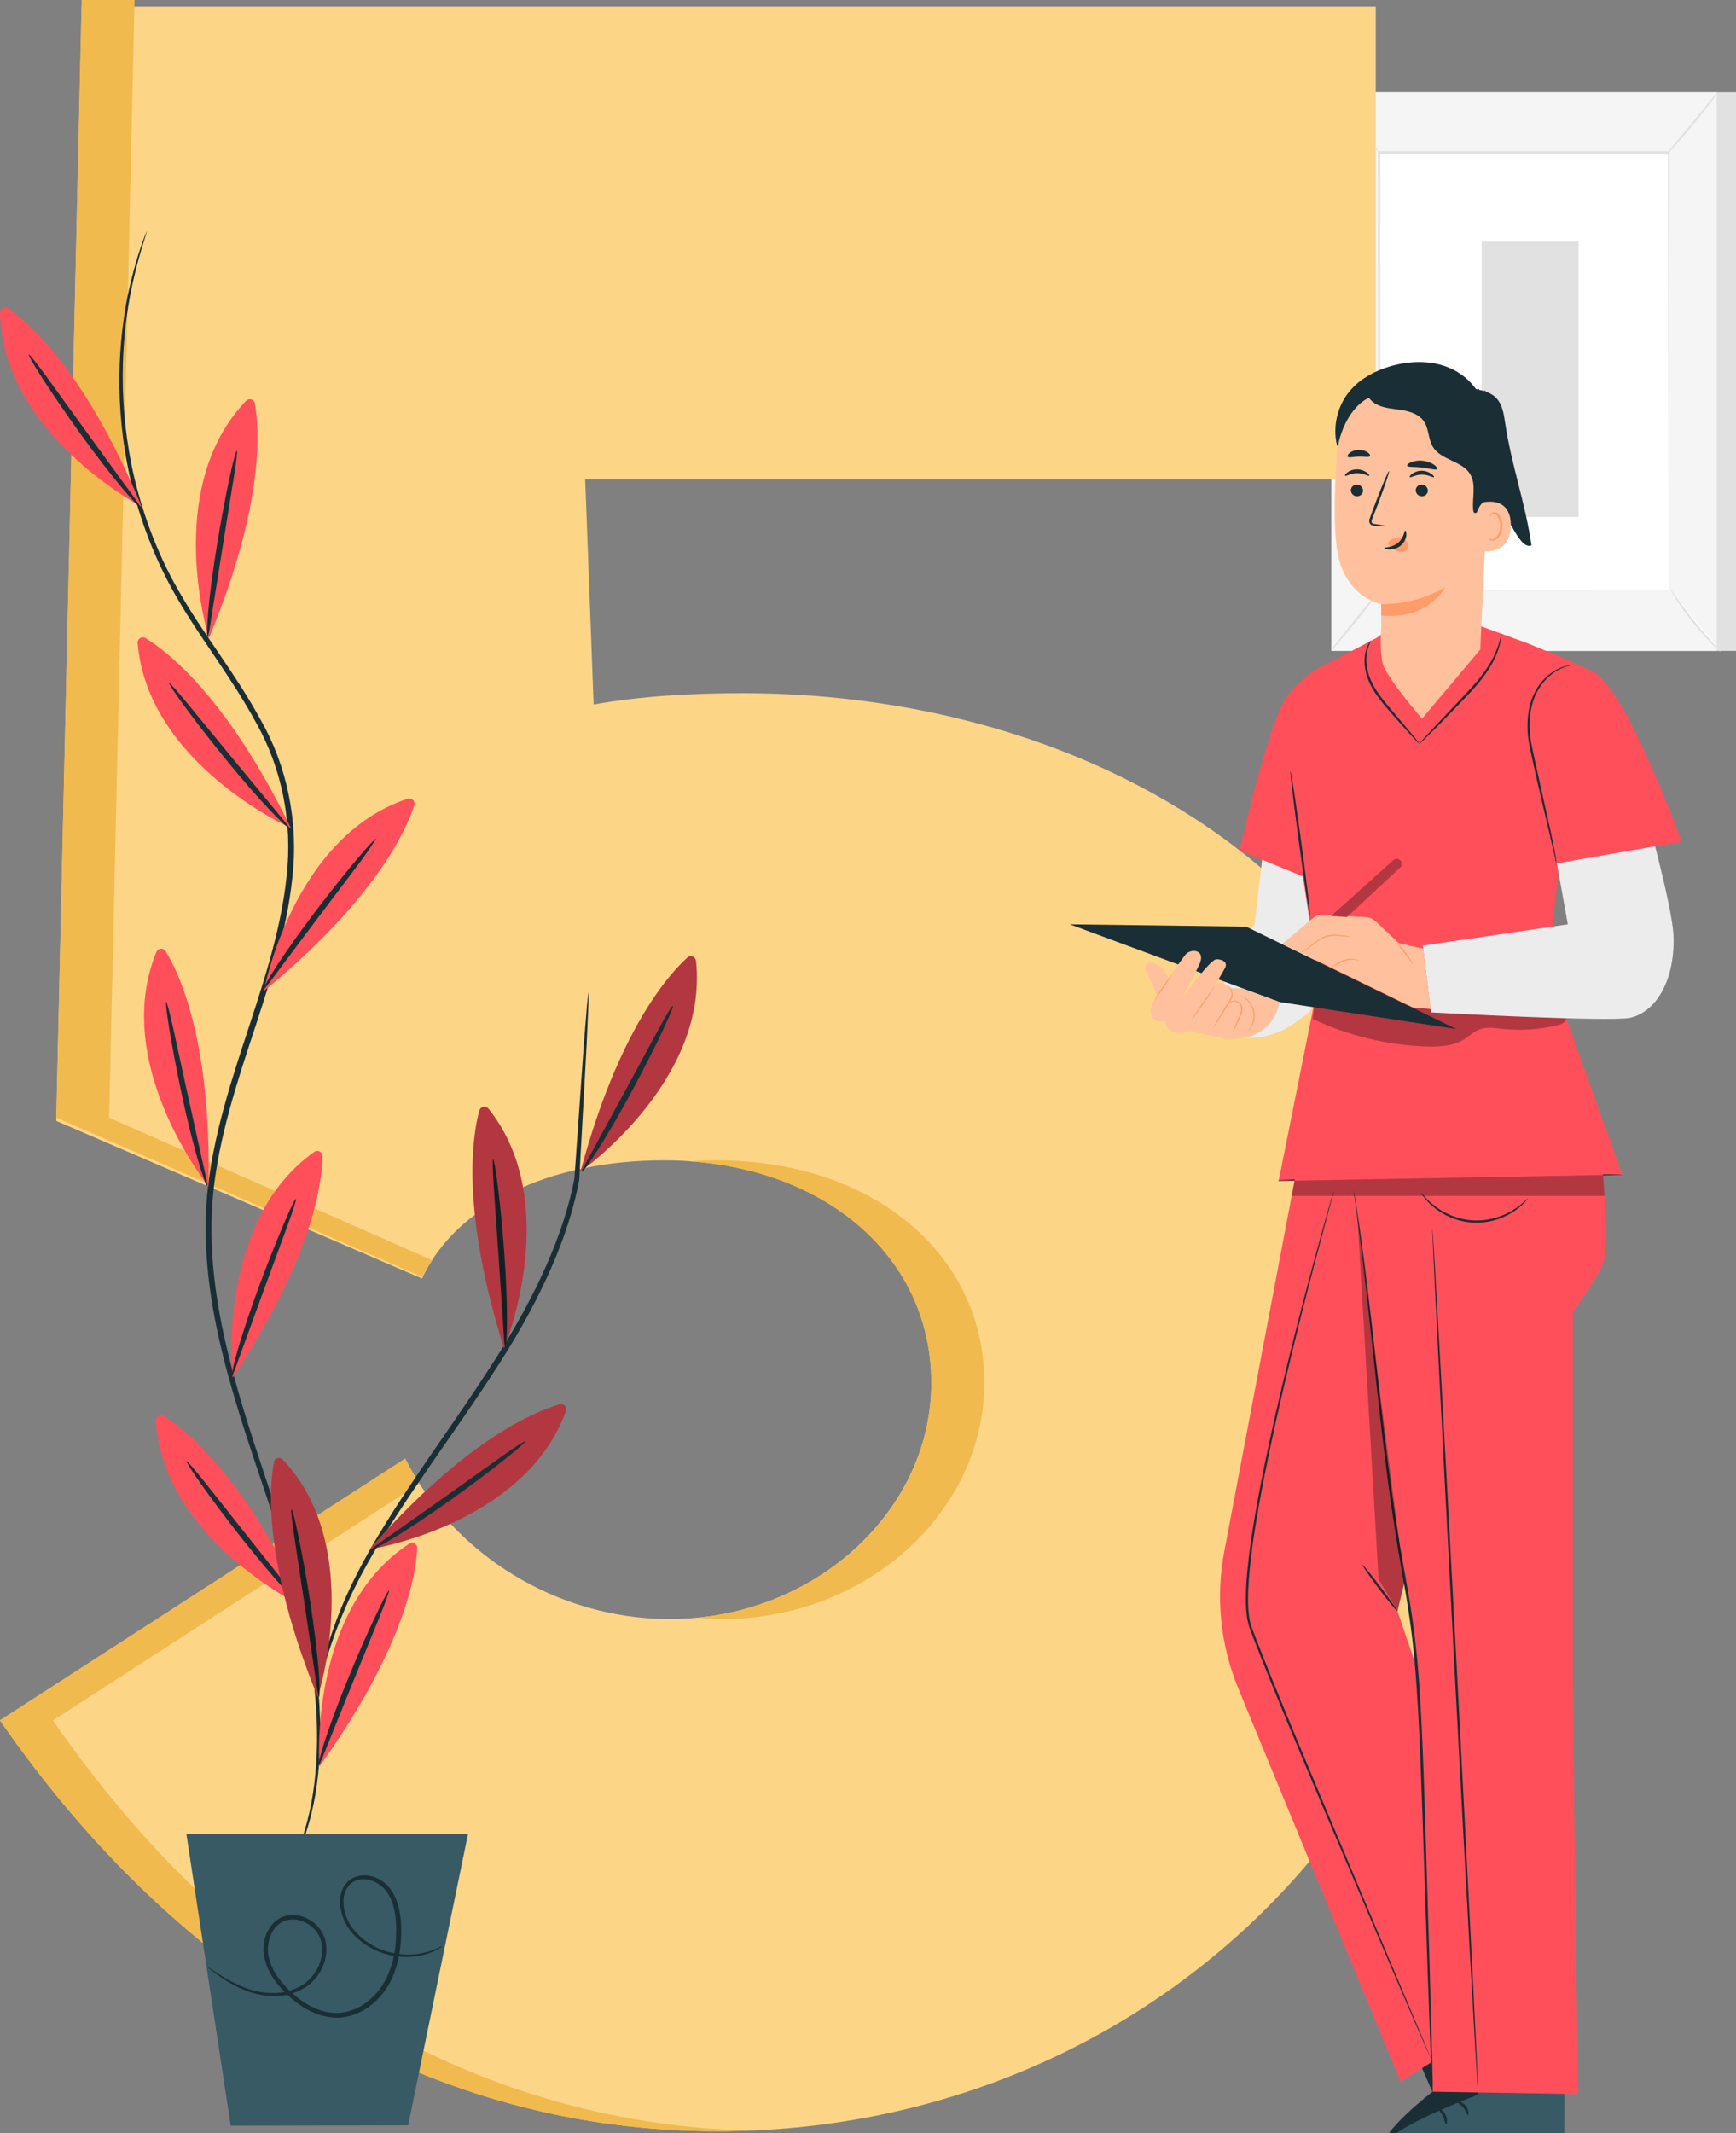 <?xml version="1.0" encoding="UTF-8"?><svg id="Designed_by_freepik" xmlns="http://www.w3.org/2000/svg" viewBox="0 0 135.22 166.11"><rect x="0" y="0" width="135.22" height="166.11" fill="#808080" stroke="none"/><defs><style>.cls-1{fill:#f5f5f5;}.cls-2{fill:#ff9c6a;}.cls-3{fill:#fff;}.cls-4{fill:#ececec;}.cls-5{fill:#ffc19d;}.cls-6{fill:#ff4f5b;}.cls-7{fill:#fdd587;}.cls-8{fill:#f0ba4f;}.cls-9{fill:#e1e1e1;}.cls-10{fill:#375a64;}.cls-11{fill:#1a2e35;}.cls-12{opacity:.3;}</style></defs><g><rect class="cls-9" x="105.21" y="7.18" width="30.02" height="43.51"/><rect class="cls-1" x="103.7" y="7.18" width="30.02" height="43.51"/><g><rect class="cls-3" x="107.43" y="11.89" width="22.56" height="34.08"/><path class="cls-9" d="M129.99,45.97s0-.06,0-.17v-.48c0-.43,0-1.06-.01-1.87,0-1.63-.01-4.01-.02-7.02,0-6.01-.02-14.52-.04-24.54l.07,.07c-6.89,0-14.53,0-22.56,0h0l.08-.08c0,12.86-.01,24.71-.02,34.08l-.07-.06c6.87,.01,12.5,.03,16.42,.03,1.96,0,3.49,.01,4.54,.02,.52,0,.92,0,1.19,0,.27,0,.41,0,.41,0,0,0-.13,0-.4,0h-1.18c-1.04,.01-2.57,.02-4.52,.02-3.93,0-9.57,.02-16.46,.03h-.07v-.07c0-9.37-.01-21.23-.02-34.08v-.08h.08c8.03,0,15.66,0,22.56,0h.08v.07c-.02,10.04-.03,18.57-.04,24.59,0,3-.02,5.37-.02,7v2.33c-.01,.11-.02,.16-.02,.16Z"/></g><path class="cls-9" d="M133.8,7.18s-.19,.31-.54,.78c-.35,.47-.84,1.1-1.41,1.79-.57,.69-1.09,1.29-1.48,1.72-.39,.43-.64,.69-.66,.67-.02-.02,.2-.3,.57-.75,.4-.49,.9-1.09,1.45-1.75,.55-.66,1.04-1.27,1.44-1.75,.37-.45,.61-.72,.63-.71Z"/><g><path class="cls-3" d="M130.1,45.86c1.12,1.78,2.44,3.44,3.93,4.92"/><path class="cls-9" d="M134.04,50.78s-.28-.22-.69-.62c-.4-.41-.94-.99-1.48-1.67-.55-.68-1-1.33-1.31-1.82-.31-.48-.48-.8-.46-.81,.02-.01,.22,.28,.55,.74,.33,.46,.8,1.1,1.34,1.78,.54,.68,1.06,1.27,1.44,1.7,.38,.43,.62,.69,.6,.7Z"/></g><g><path class="cls-3" d="M103.7,50.65c1.31-1.62,2.62-3.23,3.93-4.85"/><path class="cls-9" d="M107.63,45.8s-.82,1.14-1.9,2.48c-1.09,1.34-1.99,2.4-2.03,2.37-.04-.03,.82-1.14,1.9-2.48,1.09-1.34,1.99-2.4,2.03-2.37Z"/></g><path class="cls-9" d="M103.7,7.18s.89,.99,1.91,2.28c1.02,1.29,1.82,2.35,1.78,2.38-.04,.03-.89-.99-1.91-2.28-1.02-1.29-1.82-2.35-1.78-2.38Z"/><rect class="cls-9" x="115.41" y="18.81" width="7.55" height="21.45"/></g><g><path class="cls-7" d="M115.49,107.68c0,32.65-26.3,58.29-59.61,58.29-21.91,0-41.64-11.4-55.88-32l31.56-20.38c3.73,7.45,11.83,12.49,20.6,12.49,11.18,0,20.38-8.33,20.38-18.41s-8.77-17.31-20.82-17.31c-8.99,0-16.22,3.51-18.85,9.2l-28.49-12.27L6.36,.51H107.16V37.33H45.58l.66,17.53c3.72-.66,7.67-.88,11.61-.88,28.49,0,57.64,16.44,57.64,53.69Z"/><g><path class="cls-8" d="M54.26,125.98c.67,.06,1.35,.1,2.03,.1,11.18,0,20.38-8.33,20.38-18.41s-8.77-17.31-20.82-17.31c-.72,0-1.43,.03-2.13,.08,11.01,.76,18.82,7.72,18.82,17.24s-8.07,17.34-18.28,18.31Z"/><path class="cls-8" d="M33.67,98.14l-25.17-11.1L10.48,0H6.36l-1.97,87.04,28.49,12.4c.23-.5,.51-.84,.8-1.3Z"/><path class="cls-8" d="M4.13,133.97l28.55-18.44c-.4-.63-.79-1.27-1.12-1.94L0,133.97c14.24,20.6,33.97,32,55.88,32,.8,0,1.59-.03,2.37-.06-21.21-.59-40.27-11.89-54.13-31.94Z"/></g></g><g><g><path class="cls-11" d="M108.5,155.87l3.07,7.03s-4.19,3.2-3.89,4.51l13.42-4.01-3.17-10.8-9.44,3.28Z"/><path class="cls-11" d="M112.08,162.45c0,.07,.32,.09,.63,.31,.31,.2,.46,.48,.52,.46,.06,0,0-.41-.39-.66-.38-.26-.78-.17-.76-.11Z"/><path class="cls-11" d="M111.78,164.37c.06,0,.06-.36-.22-.67-.27-.31-.62-.36-.64-.3-.02,.06,.24,.2,.46,.46,.23,.25,.33,.52,.4,.51Z"/></g><g><path class="cls-10" d="M114.88,155.9l.27,7.21s-7.24,2.7-7.32,4.04l14.01-.02,.04-11.26-7,.03Z"/><path class="cls-11" d="M113.46,163.65c-.02,.07,.28,.18,.51,.47,.24,.28,.3,.59,.37,.59,.06,.01,.11-.39-.19-.74-.29-.36-.7-.38-.7-.32Z"/><path class="cls-11" d="M112.63,165.41c.06,.01,.16-.33-.02-.7-.17-.38-.5-.52-.53-.47-.04,.06,.17,.26,.31,.57,.15,.31,.17,.59,.24,.6Z"/></g><g><path class="cls-4" d="M102.92,51.91s-2.55,1.71-3.22,4.8c-.53,2.43-1.97,15.25-1.97,15.25l-2.53,4.92,1.65,3.93h0c1.41,.1,2.82-.3,3.97-1.13l1.11-.81,2.04-3.02-1.04-23.93Z"/><path class="cls-6" d="M128.91,65.91l2.08-.36s-4.38-12.11-6.99-13.29c-.92-.42-1.51-.69-1.9-.86v-.03l-3.13-1.28-3.66-1.34h0l-.28-.1,.12,.11-7.33,.47-.57,.43-3.76,1.97h0s-1.67,.56-3.19,2.53c-1.52,1.98-3.74,12.07-3.74,12.07l4.92,2.02,1.23,8.16-3.12,15.58,26.77-.51-5.79-16.18,.9-8.08,7.44-1.3Z"/><g class="cls-12"><path d="M102.25,79.35c2.72,1.28,5.71,2.02,8.73,2.14,1.07,.04,2.21,0,3.11-.58,.38-.24,.71-.58,1.13-.74,.57-.23,1.21-.12,1.82-.05,1.42,.15,2.86,.06,4.25-.28,.21-.05,.43-.11,.57-.27,.15-.15,.18-.43,.02-.57-.1-.08-.24-.09-.37-.1-6.37-.32-12.74-.64-19.11-.95l-.15,1.4Z"/></g><path class="cls-11" d="M100.52,60.06c.05,0,.43,2.51,.85,5.61,.42,3.11,.72,5.63,.67,5.64-.05,0-.43-2.51-.85-5.61-.42-3.11-.72-5.63-.67-5.64Z"/><path class="cls-11" d="M110.55,57.92s-.11-.08-.27-.26c-.17-.18-.4-.43-.69-.75l-1.01-1.13c-.37-.43-.8-.9-1.19-1.43-.4-.53-.72-1.09-.9-1.65-.18-.55-.23-1.09-.19-1.52,.04-.44,.16-.78,.28-1,.12-.22,.21-.32,.22-.31,.04,.01-.32,.46-.37,1.32-.02,.42,.04,.93,.22,1.46,.19,.53,.5,1.07,.89,1.59,.39,.52,.8,.99,1.17,1.43l.98,1.16c.28,.33,.5,.6,.65,.79,.15,.19,.23,.3,.22,.31Z"/><path class="cls-11" d="M116.96,49.34s0,.15-.04,.43c-.06,.27-.14,.67-.33,1.13-.35,.94-1.16,2.08-2.2,3.16-1.03,1.09-1.99,2.06-2.68,2.76l-.83,.82c-.2,.19-.31,.29-.32,.28,0,0,.09-.13,.27-.33,.21-.23,.47-.52,.79-.86,.7-.75,1.62-1.72,2.64-2.8,1.04-1.08,1.84-2.18,2.22-3.09,.39-.9,.45-1.51,.49-1.51Z"/><path class="cls-4" d="M121.27,67.24l.85,4.74-11.3,1.66,.65,5.2s13.96,.76,15.5,.42c1.95-.43,3.44-2.77,3.39-6.18-.02-1.35-.65-4.05-1.44-7.18l-7.64,1.33Z"/><path class="cls-11" d="M122.63,51.76s-.25,.03-.67,.16c-.41,.13-1,.42-1.54,.99-.55,.56-1.01,1.4-1.18,2.43-.09,.51-.11,1.05-.08,1.62,.03,.56,.15,1.14,.28,1.73,.52,2.35,.99,4.47,1.34,6.05,.17,.78,.29,1.4,.37,1.84,.04,.22,.07,.39,.08,.51,.01,.12,.02,.18,.01,.18-.01,0-.06-.24-.16-.67-.11-.46-.25-1.08-.42-1.83-.36-1.54-.88-3.67-1.39-6.04-.13-.59-.25-1.18-.28-1.75-.03-.58,0-1.14,.09-1.66,.18-1.05,.68-1.93,1.25-2.49,.57-.57,1.19-.85,1.62-.96,.22-.06,.39-.08,.51-.09,.12,0,.18,0,.18,0Z"/></g><path class="cls-11" d="M126.36,91.47c0,.05-6.01,.19-13.42,.31-7.41,.12-13.42,.18-13.42,.13,0-.05,6.01-.19,13.42-.31,7.41-.12,13.42-.18,13.42-.13Z"/><g><g><path class="cls-6" d="M101.33,89.33l-5.97,31.49c-.68,3.58-.3,7.29,1.09,10.66l12.65,30.64,9.98-6.36-10.23-30.32,6.48-26.84-2.12-11.26-11.89,1.97Z"/><path class="cls-6" d="M106.22,97.31l4.56,36.21,.79,29.37,11.35,.18s-.41-29.75-.41-31.54v-29.33s1.63-2.28,2.28-3.58c.65-1.3,0-7.82,0-7.82,0,0-2.42-4.96-11.57-3.44-9.15,1.52-7.01,9.96-7.01,9.96Z"/><path class="cls-11" d="M111.57,162.9s0-.06-.02-.18l-.03-.53c-.02-.48-.05-1.17-.08-2.05-.06-1.79-.16-4.37-.27-7.56-.11-3.19-.23-6.99-.37-11.21-.08-2.11-.15-4.32-.26-6.61-.12-2.29-.25-4.67-.53-7.08-.14-1.21-.32-2.4-.51-3.57-.2-1.17-.41-2.32-.6-3.45-.38-2.27-.69-4.46-.95-6.56-.53-4.19-.91-7.97-1.26-11.14-.34-3.17-.65-5.74-.89-7.51-.12-.88-.21-1.56-.27-2.04l-.07-.53c-.01-.12-.02-.18-.02-.18,0,0,.02,.06,.04,.18l.09,.53c.07,.46,.18,1.15,.31,2.03,.26,1.77,.58,4.33,.95,7.5,.37,3.17,.76,6.95,1.3,11.14,.27,2.09,.58,4.28,.96,6.55,.2,1.13,.4,2.28,.61,3.45,.2,1.17,.38,2.36,.52,3.57,.29,2.42,.42,4.8,.53,7.09,.11,2.29,.18,4.51,.25,6.62,.13,4.22,.24,8.02,.34,11.21,.09,3.18,.16,5.77,.21,7.56,.02,.89,.04,1.58,.05,2.06v.53c0,.12,0,.18,0,.18Z"/><path class="cls-11" d="M115.13,162.9c-.05,0-.89-15.04-1.87-33.6-.98-18.57-1.74-33.61-1.69-33.62,.05,0,.89,15.04,1.87,33.61,.98,18.56,1.74,33.61,1.69,33.61Z"/><path class="cls-11" d="M119.03,93.29s-.07,.12-.23,.3c-.16,.18-.43,.43-.79,.68-.71,.51-1.9,1.01-3.26,.94-1.36-.07-2.49-.69-3.15-1.26-.33-.29-.57-.56-.71-.75-.15-.2-.21-.32-.2-.32,.03-.02,.32,.44,1,.98,.66,.54,1.76,1.11,3.08,1.18,1.31,.06,2.47-.4,3.18-.87,.73-.47,1.06-.9,1.09-.87Z"/><path class="cls-11" d="M111.49,160.39s-.03-.05-.08-.17l-.22-.49c-.19-.44-.47-1.08-.83-1.9-.72-1.66-1.75-4.06-3.02-7.02-1.26-2.97-2.77-6.51-4.44-10.43-1.65-3.94-3.49-8.25-5.28-12.84l-.32-.86c-.08-.3-.17-.61-.19-.91-.08-.61-.07-1.22-.06-1.82,.04-1.2,.18-2.38,.33-3.53,.32-2.3,.74-4.51,1.17-6.6,.87-4.18,1.79-7.91,2.59-11.04,.8-3.13,1.5-5.64,1.98-7.38,.25-.86,.44-1.53,.57-2l.16-.52c.04-.12,.06-.17,.06-.17,0,0-.01,.06-.04,.18l-.14,.52c-.13,.47-.31,1.14-.54,2.01-.47,1.74-1.14,4.27-1.93,7.39-.78,3.13-1.69,6.86-2.55,11.04-.43,2.09-.84,4.29-1.16,6.59-.15,1.15-.28,2.32-.33,3.52-.01,.6-.02,1.2,.06,1.79,.02,.3,.1,.59,.18,.87,.11,.29,.22,.57,.32,.86,1.79,4.58,3.63,8.9,5.27,12.84,1.65,3.93,3.15,7.47,4.4,10.45,1.25,2.97,2.27,5.37,2.97,7.04,.35,.83,.62,1.47,.8,1.92l.2,.5c.05,.11,.06,.17,.06,.17Z"/><path class="cls-11" d="M108.86,125.45c-.05,.06-.7-.73-1.45-1.72-.75-1-1.32-1.83-1.28-1.86,.04-.03,.68,.76,1.43,1.75,.38,.5,.71,.95,.94,1.29,.23,.33,.38,.55,.36,.55Z"/><g class="cls-12"><polygon points="105.74 94.85 107.38 122.99 108.86 125.45 109.4 123.23 105.74 94.85"/></g></g><g class="cls-12"><polygon points="100.84 91.94 100.61 93.13 124.98 93.13 124.86 91.5 100.84 91.94"/></g></g><g><g><polygon class="cls-11" points="83.33 71.98 99.66 78.03 113.42 80.13 97.06 72.16 83.33 71.98"/><g><path class="cls-5" d="M90.32,78.5c-.13-.87-.43-1.71-.87-2.47-.09-.15-.18-.3-.22-.46s-.02-.36,.09-.49c.21-.23,.59-.13,.85,.05,.53,.36,.89,.93,1.1,1.54s.29,1.25,.36,1.89"/><g><path class="cls-5" d="M96.68,76.95h-.81c-.16-.17-.41-.32-.71-.41-.19-.05-.37,.05-.54,.21,.36-.6,.75-1.26,.83-1.44,.15-.35-.18-.61-.7-.61s-2.83,3.27-2.83,3.27c0,0,1.43-2.63,1.57-3.03,.35-1.01-.75-1.08-1.15-.6-.5,.6-2.5,3.63-2.5,3.63,0,0-.38,.61-.12,1.2,.26,.58,1.02,.35,1.02,.35,0,0,0,.51,.54,.81,.59,.33,1.36-.05,1.36-.05l2.99,.67s.47-.05,1.08-.11c1.51-.15,2.73-1.31,2.95-2.81h0l-2.98-1.08Z"/><path class="cls-2" d="M94.67,76.7s-.36,.65-.88,1.4c-.26,.38-.5,.71-.67,.95-.18,.24-.29,.39-.3,.38-.01,0,.09-.17,.25-.42,.16-.25,.39-.59,.65-.97,.26-.37,.49-.71,.67-.95l.21-.29c.05-.07,.07-.1,.08-.1Z"/><path class="cls-2" d="M94.49,80.04s.09-.2,.26-.49c.18-.29,.43-.7,.7-1.14,.14-.22,.27-.43,.38-.63,.11-.19,.11-.4,.07-.55-.09-.33-.27-.46-.25-.48,0,0,.05,.02,.12,.1,.07,.07,.15,.19,.2,.36,.05,.17,.07,.4-.05,.61-.11,.2-.24,.42-.38,.64-.28,.44-.54,.84-.73,1.13-.19,.28-.31,.46-.32,.45Z"/><path class="cls-2" d="M96.06,80.33s.04-.19,.16-.47l.21-.49c.08-.18,.17-.39,.22-.6,.05-.21,.02-.44-.09-.58-.05-.07-.14-.11-.21-.15-.08-.04-.15-.06-.22-.06-.13,0-.25,.08-.32,.11-.08,.04-.12,.06-.12,.05,0,0,.03-.03,.1-.08,.04-.02,.08-.05,.13-.08,.06-.03,.12-.06,.21-.07,.08,0,.17,.02,.25,.06,.08,.04,.18,.08,.25,.17,.14,.17,.18,.42,.12,.66-.06,.23-.15,.43-.23,.62-.08,.18-.17,.34-.23,.48-.14,.27-.21,.44-.22,.44Z"/><path class="cls-2" d="M96.61,77.51s.05,0,.13,.04c.08,.03,.19,.09,.31,.18,.24,.18,.54,.53,.64,.99,.1,.47-.01,.91-.16,1.17-.07,.14-.15,.24-.2,.3-.06,.06-.09,.09-.1,.09-.01-.01,.12-.15,.24-.42,.12-.26,.22-.68,.13-1.12-.1-.44-.37-.78-.59-.96-.23-.19-.41-.26-.4-.27Z"/></g><path class="cls-2" d="M91.35,75.79s-.28,.5-.68,1.08c-.39,.58-.73,1.04-.75,1.03-.02-.01,.28-.5,.68-1.08,.39-.58,.73-1.04,.75-1.03Z"/></g></g><g><path class="cls-5" d="M110.83,73.87l-1.87-.42-1.79-1.69c-.22-.21-.5-.33-.8-.34l-3.26-.19c-.33-.02-.65,.09-.89,.3l-2.33,1.97,10.17,4.96,1.4,.12-.62-4.71Z"/><path class="cls-2" d="M105.19,72.99s-.24-.03-.63-.08c-.38-.04-.94-.1-1.48,.15-.27,.12-.5,.29-.7,.44-.21,.15-.39,.3-.55,.41-.16,.11-.3,.19-.4,.23-.1,.04-.16,.06-.16,.06,0-.01,.22-.11,.53-.35,.16-.12,.34-.26,.54-.42,.21-.16,.44-.33,.72-.46,.28-.13,.57-.18,.83-.19,.26,0,.5,.02,.69,.05,.19,.03,.35,.07,.46,.09,.11,.03,.16,.04,.16,.05Z"/><path class="cls-2" d="M105.86,74.81s-.13-.04-.35-.07c-.22-.03-.52,0-.84,.12-.31,.12-.58,.28-.77,.39-.19,.12-.31,.19-.32,.18,0-.01,.1-.1,.28-.23,.18-.13,.44-.31,.77-.43,.33-.12,.66-.14,.88-.09,.23,.04,.35,.12,.34,.13Z"/><path class="cls-2" d="M110.06,75.11s-.29-.38-.63-.84c-.35-.46-.64-.83-.62-.85,.02-.02,.35,.32,.7,.79,.35,.47,.58,.88,.56,.89Z"/></g><path class="cls-6" d="M104.92,71.41l4.14-3.85c.18-.17,.17-.45-.03-.6h0c-.15-.12-.36-.11-.5,.02l-4.85,4.35"/><g class="cls-12"><path d="M104.92,71.41l4.14-3.85c.18-.17,.17-.45-.03-.6h0c-.15-.12-.36-.11-.5,.02l-4.85,4.35"/></g></g><g><path class="cls-11" d="M104.15,34.71c-.38-1.52,.04-3.22,1.09-4.38,.79-.88,1.87-1.45,3-1.79,1.52-.45,3.2-.51,4.66,.11s2.65,1.98,2.81,3.56c.07,.72-.06,1.46,.17,2.14,.1,.3,.27,.6,.18,.9-.08,.28-.36,.46-.64,.49-.28,.03-.57-.06-.83-.17-.9-.38-1.64-1.05-2.36-1.7"/><g><path class="cls-5" d="M104.12,35.47c.15-2.23,1.63-4.97,3.85-4.73l6.94,1.77c.68,.07,1.18,.65,1.17,1.33l-.78,16.74s-.02,0,0,0l-4.54,5.39s-2.91-3.38-3.09-4.4h0c-.02-.14-.05-.23-.05-.34-.15-1.18-.03-2.3-.03-2.3h0c-.01-1.35-.01-1.91-.01-1.89,0,0-2.85-.48-3.43-4.2-.29-1.85-.19-4.88-.03-7.36Z"/><g><g><g><g><path class="cls-11" d="M105.22,38.17c0,.25,.2,.47,.46,.48,.26,.01,.48-.18,.49-.43,0-.25-.2-.47-.46-.48-.26-.01-.48,.18-.49,.43Z"/><path class="cls-11" d="M104.78,37.05c.06,.06,.42-.2,.93-.2,.51,0,.89,.26,.94,.2,.03-.03-.03-.14-.2-.26-.16-.12-.44-.24-.76-.24-.32,0-.59,.12-.74,.24-.16,.12-.21,.23-.18,.26Z"/></g><g><path class="cls-11" d="M110.27,38.17c0,.25,.2,.47,.46,.48,.26,.01,.48-.18,.49-.43,0-.25-.2-.47-.46-.48-.26-.01-.48,.18-.49,.43Z"/><path class="cls-11" d="M109.82,37.16c.06,.06,.42-.2,.93-.2,.51,0,.89,.26,.94,.2,.03-.03-.03-.14-.2-.26-.16-.12-.44-.24-.76-.24-.32,0-.59,.12-.74,.24-.16,.12-.21,.23-.18,.26Z"/></g><path class="cls-11" d="M107.95,40.96s-.32-.08-.83-.15c-.13-.01-.26-.04-.28-.13-.03-.09,.02-.24,.09-.39,.12-.32,.25-.65,.39-1,.54-1.42,.93-2.59,.88-2.61-.06-.02-.54,1.11-1.08,2.53-.13,.35-.26,.68-.37,1-.05,.15-.14,.32-.07,.51,.04,.1,.13,.17,.22,.19,.08,.03,.16,.03,.22,.03,.52,.03,.84,.03,.85,0Z"/><path class="cls-2" d="M107.58,47.04s2.5,.17,4.99-1.32c0,0-1.26,2.57-4.98,2.22v-.9Z"/><path class="cls-2" d="M108.17,42.2c.19-.24,.51-.38,.83-.34,.22,.02,.45,.13,.58,.31,.13,.18,.16,.44,.04,.61-.14,.19-.43,.24-.67,.17-.24-.07-.46-.23-.66-.39-.06-.04-.11-.09-.15-.15-.03-.06-.04-.14,0-.19"/><path class="cls-11" d="M109.46,41.32c-.08,0-.09,.55-.56,.95-.48,.4-1.07,.33-1.08,.41,0,.03,.13,.11,.38,.12,.25,0,.61-.07,.9-.31,.29-.24,.42-.57,.44-.79,.02-.23-.04-.37-.08-.37Z"/></g><path class="cls-11" d="M109.6,36.26c.05,.14,.56,.07,1.17,.15,.6,.06,1.09,.24,1.17,.11,.04-.06-.05-.19-.24-.33-.19-.14-.5-.26-.87-.31-.36-.04-.69,.02-.91,.11-.22,.09-.33,.2-.31,.26Z"/><path class="cls-11" d="M104.97,35.56c.09,.12,.44,0,.87,0,.43-.02,.79,.08,.87-.04,.04-.06-.02-.18-.18-.29-.15-.11-.41-.2-.71-.19-.29,0-.55,.11-.69,.23-.15,.12-.2,.24-.16,.3Z"/></g><path class="cls-11" d="M119.29,42.47c-.97,.4-1.82-2.58-2.71-3.13-.89-.55-1.78,1.33-1.84,.29-.06-.92,.25-1.93-.23-2.71-.63-1.04-2.27-1.08-2.9-2.12-.37-.6-.3-1.41-.7-1.99-.38-.55-1.07-.77-1.73-.88-.66-.1-1.35-.13-1.94-.43-.59-.3-1.06-1-.84-1.62,2.79-.2,5.6-.07,8.36,.39,.64,.11,1.32,.25,1.77,.71,.48,.49,.6,1.22,.7,1.89,.48,3.31,1.58,6.28,2.06,9.59"/></g></g><path class="cls-11" d="M104.84,31.63s.04-.07,.12-.21c.08-.13,.22-.32,.42-.55,.39-.45,1.04-1.07,2-1.55,.96-.48,2.27-.82,3.69-.61,1.41,.19,2.93,.91,4.01,2.17,1.09,1.26,1.58,2.83,1.81,4.22,.23,1.4,.26,2.69,.14,3.76-.12,1.07-.39,1.91-.64,2.45-.12,.27-.24,.48-.32,.61-.08,.13-.13,.2-.14,.2-.02,0,.16-.29,.39-.84,.23-.55,.48-1.38,.58-2.44,.1-1.06,.06-2.33-.18-3.72-.24-1.37-.72-2.9-1.79-4.12-1.06-1.22-2.52-1.93-3.9-2.13-1.39-.21-2.66,.1-3.61,.56-.96,.46-1.61,1.05-2.01,1.48-.4,.44-.58,.72-.59,.71Z"/><path class="cls-11" d="M117.98,41.09c-.05,0-.02-.47-.37-.89-.33-.43-.8-.49-.79-.54,0-.02,.12-.04,.31,0,.19,.05,.43,.19,.62,.42,.19,.23,.27,.5,.28,.7,.01,.19-.04,.31-.06,.31Z"/><path class="cls-11" d="M117.89,39.64s-.18-.16-.39-.31c-.21-.16-.42-.23-.41-.28,0-.05,.27-.06,.52,.13,.25,.19,.33,.44,.28,.46Z"/><path class="cls-11" d="M115.74,30.45s-.13,.14-.3,.27c-.17,.13-.3,.24-.34,.21-.04-.03,.04-.21,.23-.36,.19-.15,.4-.17,.41-.12Z"/><path class="cls-11" d="M115.21,30.29s-.04,.15-.15,.26c-.12,.1-.24,.16-.28,.12-.03-.04,.04-.15,.15-.26,.12-.1,.24-.16,.28-.12Z"/><g><path class="cls-5" d="M115.02,40.07c0-.28,.32-.93,.6-.97,.73-.11,2.05-.05,2.06,1.8,.01,2.54-2.54,2.02-2.54,1.95,0-.06-.11-1.83-.11-2.79Z"/><path class="cls-2" d="M115.9,41.9s.04,.03,.12,.06c.07,.03,.2,.06,.33,0,.27-.1,.49-.53,.5-.98,0-.23-.04-.45-.13-.63-.08-.19-.2-.31-.33-.34-.13-.03-.23,.05-.26,.12-.03,.07-.02,.12-.03,.13,0,0-.05-.04-.03-.15,.01-.05,.04-.11,.1-.16,.06-.05,.15-.08,.24-.07,.2,.01,.37,.19,.46,.39,.1,.2,.16,.45,.16,.71-.01,.51-.27,.99-.64,1.1-.18,.05-.33,0-.4-.07-.08-.06-.09-.12-.08-.12Z"/></g></g></g><g><g><g><path class="cls-11" d="M22.14,146.6s.04-.11,.13-.32l.43-.92c.37-.81,.84-2.04,1.27-3.68,.84-3.27,1.13-8.28-.11-14.22-.58-2.98-1.5-6.17-2.64-9.55-1.12-3.39-2.41-6.99-3.47-10.87-1.05-3.88-1.87-8.09-1.71-12.5,.16-4.42,1.47-8.84,2.91-13.23,1.44-4.4,2.92-8.7,3.37-13.03,.5-4.32-.42-8.56-2.39-12.03-1.91-3.51-4.3-6.51-6.1-9.62-1.82-3.1-2.96-6.29-3.66-9.25-1.36-5.98-.88-11.01-.23-14.33,.71-3.34,1.5-5.06,1.5-5.06,0,0-.02,.12-.09,.34-.07,.24-.18,.56-.3,.97-.26,.85-.61,2.13-.93,3.79-.6,3.31-1.02,8.31,.37,14.23,.72,2.93,1.86,6.08,3.68,9.13,1.79,3.07,4.2,6.06,6.14,9.62,2.01,3.51,2.97,7.89,2.46,12.28-.45,4.4-1.94,8.73-3.38,13.12-1.44,4.39-2.73,8.76-2.9,13.1-.16,4.35,.64,8.51,1.67,12.37,1.04,3.87,2.32,7.46,3.42,10.86,1.12,3.39,2.04,6.61,2.59,9.61,1.21,5.99,.86,11.04-.04,14.32-.45,1.64-.96,2.87-1.36,3.68-.2,.38-.36,.68-.47,.9-.11,.2-.17,.3-.17,.3Z"/><g><path class="cls-6" d="M16.27,49.69s-3.64-11.65,2.89-18.47c.23-.24,.63-.13,.69,.2,.35,1.92,.79,7.78-3.58,18.27Z"/><path class="cls-11" d="M18.45,35.1c.06,.01-.04,.83-.25,2.15-.24,1.48-.52,3.22-.83,5.14-.3,1.92-.58,3.66-.82,5.14-.2,1.32-.32,2.13-.39,2.13-.06,0-.05-.83,.07-2.17,.12-1.33,.36-3.16,.69-5.17,.33-2.01,.68-3.82,.96-5.12,.28-1.3,.5-2.1,.56-2.09Z"/></g><g><path class="cls-6" d="M20.55,77.17s2.23-12,11.2-14.97c.31-.1,.62,.18,.52,.5-.59,1.86-2.95,7.25-11.71,14.47Z"/><path class="cls-11" d="M29.3,65.3s-.43,.72-1.22,1.79c-.9,1.2-1.97,2.6-3.14,4.15-1.17,1.56-2.22,2.96-3.12,4.16-.79,1.07-1.28,1.73-1.34,1.7-.05-.03,.34-.76,1.07-1.88,.73-1.12,1.79-2.63,3.02-4.25,1.23-1.62,2.39-3.06,3.25-4.08,.86-1.02,1.43-1.62,1.47-1.58Z"/></g><g><path class="cls-6" d="M18.12,107.28s-1.35-12.13,6.36-17.58c.27-.19,.65,0,.64,.33-.02,1.96-.71,7.79-7,17.25Z"/><path class="cls-11" d="M23.05,93.37c.06,.02-.2,.81-.65,2.06-.52,1.41-1.12,3.06-1.8,4.89-.67,1.83-1.27,3.48-1.78,4.89-.45,1.25-.72,2.03-.78,2.01-.06-.02,.11-.83,.48-2.11,.37-1.28,.95-3.04,1.66-4.95,.71-1.91,1.4-3.62,1.92-4.85,.53-1.23,.89-1.97,.95-1.94Z"/></g><g><path class="cls-6" d="M24.88,137.56s-.92-12.17,6.99-17.34c.28-.18,.65,.02,.63,.35-.09,1.95-.99,7.76-7.62,16.99Z"/><path class="cls-11" d="M30.3,123.84c.06,.03-.23,.8-.72,2.04-.57,1.39-1.23,3.02-1.97,4.82-.73,1.8-1.39,3.43-1.95,4.82-.49,1.24-.79,2-.86,1.98-.06-.02,.14-.82,.55-2.09,.42-1.27,1.06-3,1.84-4.88,.77-1.88,1.52-3.57,2.1-4.77,.57-1.21,.96-1.94,1.02-1.91Z"/></g><g><path class="cls-6" d="M11.03,39.46S.21,33.81,0,24.36c0-.33,.36-.54,.63-.35,1.61,1.11,6.06,4.94,10.4,15.44Z"/><path class="cls-11" d="M2.25,27.61c.05-.04,.56,.62,1.35,1.69,.88,1.22,1.91,2.64,3.05,4.22,1.14,1.57,2.18,3,3.06,4.21,.79,1.07,1.28,1.73,1.23,1.78-.04,.04-.63-.55-1.49-1.58-.86-1.03-1.99-2.49-3.18-4.14-1.19-1.65-2.22-3.18-2.95-4.3-.72-1.12-1.13-1.84-1.08-1.87Z"/></g><g><path class="cls-6" d="M22.65,64.48s-11.14-4.98-11.93-14.4c-.03-.33,.32-.56,.61-.39,1.67,1.01,6.35,4.57,11.32,14.78Z"/><path class="cls-11" d="M13.16,53.18c.05-.04,.6,.58,1.45,1.61,.95,1.16,2.07,2.52,3.3,4.02,1.24,1.5,2.36,2.86,3.31,4.01,.85,1.02,1.39,1.65,1.34,1.7-.04,.04-.66-.51-1.58-1.48-.92-.97-2.14-2.36-3.42-3.94-1.29-1.58-2.41-3.04-3.2-4.12-.79-1.08-1.24-1.77-1.19-1.81Z"/></g><g><path class="cls-6" d="M16.24,92.39s-7.65-9.51-4.06-18.25c.13-.31,.54-.35,.72-.07,1.03,1.66,3.58,6.96,3.34,18.32Z"/><path class="cls-11" d="M12.94,78.01c.06-.01,.26,.79,.56,2.09,.32,1.47,.69,3.19,1.11,5.09,.42,1.9,.8,3.62,1.12,5.08,.3,1.3,.48,2.1,.42,2.12-.06,.02-.35-.76-.73-2.04-.37-1.28-.83-3.07-1.25-5.07-.43-1.99-.76-3.8-.98-5.12-.21-1.32-.3-2.14-.24-2.15Z"/></g><g><path class="cls-6" d="M23.82,125.23s-11.06-5.17-11.69-14.6c-.02-.33,.33-.55,.61-.38,1.66,1.04,6.28,4.67,11.07,14.97Z"/><path class="cls-11" d="M14.52,113.78c.05-.04,.59,.59,1.42,1.63,.93,1.18,2.02,2.56,3.23,4.08,1.21,1.52,2.31,2.9,3.24,4.07,.84,1.03,1.36,1.67,1.31,1.72-.04,.04-.65-.52-1.55-1.51-.9-.99-2.09-2.4-3.36-4-1.26-1.6-2.36-3.08-3.13-4.17-.77-1.09-1.21-1.79-1.16-1.83Z"/></g><g><path class="cls-11" d="M45.84,77.24s.01,.09,.01,.27c0,.21-.01,.47-.02,.78-.03,.73-.08,1.72-.13,2.96-.14,2.6-.34,6.23-.58,10.57h0v.03c-.79,4.42-3.04,9.31-6.06,14.07-2.22,3.5-4.54,6.68-6.54,9.65-2.02,2.95-3.72,5.69-4.91,8.11-1.19,2.42-1.89,4.5-2.3,5.95-.19,.73-.34,1.3-.42,1.69-.09,.39-.15,.59-.16,.59-.02,0,0-.21,.07-.61,.06-.4,.17-.97,.34-1.71,.36-1.47,1.01-3.59,2.18-6.05,1.16-2.46,2.85-5.23,4.85-8.2,1.99-2.98,4.3-6.17,6.51-9.65,3.01-4.73,5.24-9.55,6.06-13.9v.02c.3-4.34,.56-7.96,.74-10.56,.1-1.23,.18-2.22,.24-2.95,.03-.31,.06-.57,.08-.78,.02-.18,.04-.27,.05-.27Z"/><g><path class="cls-6" d="M39.26,105s4.68-11.27-1.21-18.66c-.21-.26-.62-.18-.71,.14-.52,1.88-1.49,7.68,1.92,18.52Z"/><path class="cls-11" d="M38.41,90.27c.06,0,.21,.81,.37,2.13,.17,1.32,.35,3.16,.5,5.19,.15,2.03,.21,3.88,.21,5.21,0,1.34-.07,2.16-.13,2.16-.07,0-.11-.82-.19-2.15-.1-1.5-.22-3.25-.35-5.19-.14-1.94-.26-3.7-.36-5.19-.08-1.33-.11-2.16-.05-2.16Z"/><g class="cls-12"><path d="M39.26,105s4.68-11.27-1.21-18.66c-.21-.26-.62-.18-.71,.14-.52,1.88-1.49,7.68,1.92,18.52Z"/></g></g><g><path class="cls-6" d="M24.75,132.16s3.75-11.62-2.72-18.5c-.23-.24-.63-.13-.69,.19-.37,1.92-.86,7.78,3.41,18.3Z"/><path class="cls-11" d="M22.71,117.55c.06-.01,.27,.79,.54,2.1,.27,1.31,.61,3.12,.92,5.13,.31,2.01,.53,3.85,.64,5.18,.11,1.33,.1,2.16,.04,2.17-.07,0-.18-.81-.37-2.13-.22-1.48-.48-3.22-.77-5.15-.29-1.92-.56-3.66-.78-5.15-.19-1.32-.29-2.14-.23-2.15Z"/><g class="cls-12"><path d="M24.75,132.16s3.75-11.62-2.72-18.5c-.23-.24-.63-.13-.69,.19-.37,1.92-.86,7.78,3.41,18.3Z"/></g></g><g><path class="cls-6" d="M45.22,91.22s10-7,8.99-16.39c-.04-.33-.42-.49-.67-.26-1.45,1.31-5.38,5.68-8.32,16.66Z"/><g class="cls-12"><path d="M45.22,91.22s10-7,8.99-16.39c-.04-.33-.42-.49-.67-.26-1.45,1.31-5.38,5.68-8.32,16.66Z"/></g><path class="cls-11" d="M52.41,78.34c.06,.03-.26,.79-.83,2-.57,1.21-1.4,2.85-2.37,4.65-.97,1.79-1.9,3.39-2.62,4.51-.72,1.13-1.22,1.79-1.27,1.75-.06-.04,.35-.76,.99-1.92,.72-1.32,1.56-2.86,2.49-4.57,.93-1.71,1.77-3.26,2.48-4.58,.64-1.17,1.06-1.88,1.12-1.85Z"/></g><g><path class="cls-6" d="M28.79,120.65s12.06-1.88,15.29-10.76c.11-.31-.17-.62-.49-.53-1.88,.54-7.33,2.74-14.81,11.29Z"/><g class="cls-12"><path d="M28.79,120.65s12.06-1.88,15.29-10.76c.11-.31-.17-.62-.49-.53-1.88,.54-7.33,2.74-14.81,11.29Z"/></g><path class="cls-11" d="M40.91,112.24c.04,.05-.58,.6-1.63,1.43-1.04,.83-2.51,1.95-4.17,3.13-1.66,1.18-3.2,2.2-4.34,2.9-1.14,.69-1.88,1.07-1.91,1.02-.03-.06,.64-.53,1.74-1.29,1.22-.86,2.66-1.88,4.25-3,1.59-1.13,3.02-2.15,4.24-3.02,1.09-.76,1.78-1.22,1.82-1.17Z"/></g></g></g><polygon class="cls-10" points="14.52 142.84 17.97 165.54 31.79 165.51 36.45 142.84 14.52 142.84"/></g><path class="cls-11" d="M34.42,151.6s-.04,.03-.12,.08c-.08,.05-.2,.13-.36,.21-.33,.16-.85,.36-1.54,.46-.7,.09-1.58,.08-2.54-.24-.95-.31-1.99-.92-2.73-1.98-.35-.54-.6-1.19-.64-1.9-.05-.7,.22-1.54,.94-1.95,.71-.41,1.64-.26,2.31,.19,.71,.46,1.13,1.27,1.32,2.08,.2,.83,.22,1.69,.17,2.56-.06,.87-.22,1.77-.56,2.62-.33,.85-.87,1.66-1.6,2.28-.72,.62-1.65,1.06-2.66,1.11-1,.04-1.96-.3-2.77-.8-.81-.51-1.49-1.15-2.06-1.86-.57-.72-.99-1.58-1.05-2.49-.04-.9,.27-1.84,.98-2.4,.72-.58,1.73-.54,2.45-.15,.74,.37,1.28,1.08,1.41,1.85,.27,1.56-.64,2.96-1.75,3.59-1.13,.65-2.36,.66-3.34,.48-.99-.19-1.77-.58-2.38-.93-.6-.35-1.04-.68-1.33-.9-.29-.22-.43-.35-.43-.36,0-.01,.17,.1,.47,.3,.3,.2,.75,.5,1.36,.83,.61,.32,1.38,.68,2.34,.85,.95,.16,2.12,.11,3.16-.5,1.01-.59,1.83-1.92,1.58-3.3-.12-.68-.6-1.29-1.26-1.61-.64-.34-1.49-.36-2.08,.13-.59,.47-.88,1.31-.84,2.11,.05,.81,.44,1.61,.98,2.28,.54,.68,1.21,1.3,1.97,1.77,.76,.47,1.64,.79,2.55,.74,.9-.04,1.76-.44,2.43-1.02,.68-.58,1.18-1.33,1.5-2.14,.33-.81,.49-1.66,.54-2.51,.05-.84,.03-1.68-.15-2.46-.18-.77-.56-1.49-1.17-1.89-.6-.41-1.39-.53-1.97-.2-.59,.33-.84,1.03-.8,1.67,.03,.65,.25,1.26,.57,1.76,.68,1,1.67,1.62,2.58,1.93,.92,.32,1.78,.36,2.46,.29,1.38-.16,2.02-.66,2.04-.61Z"/></g></svg>